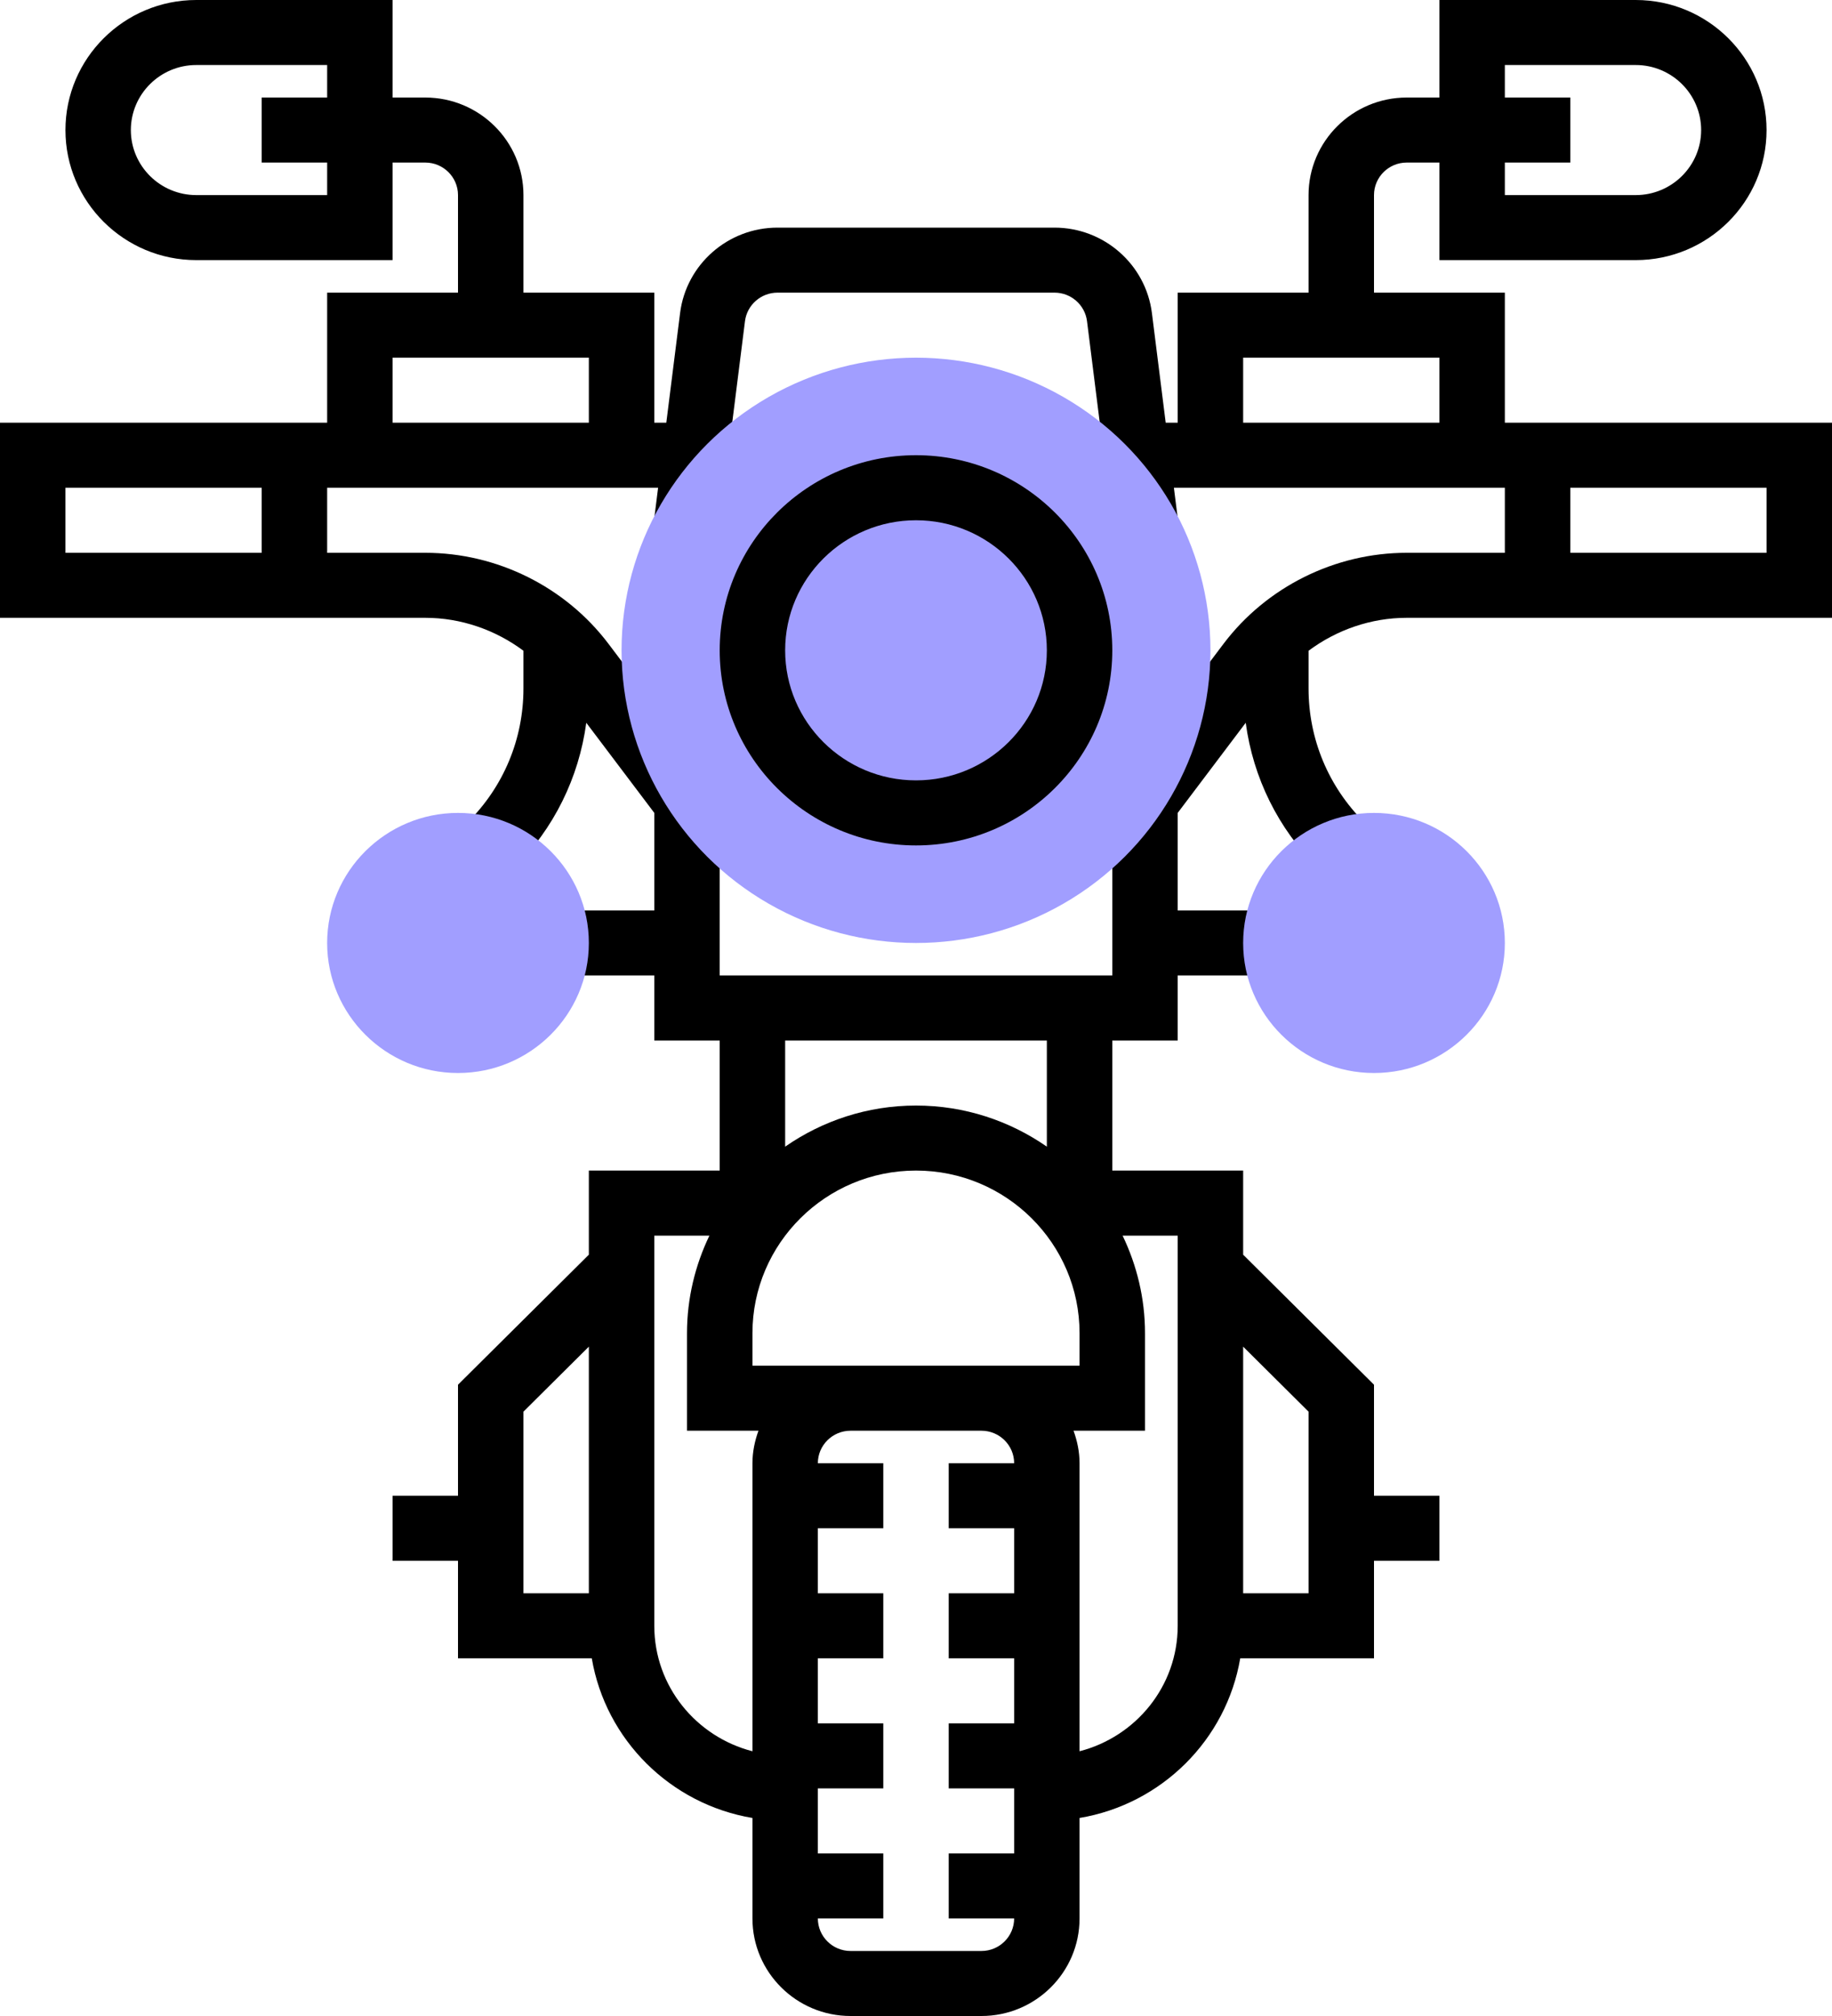 <?xml version="1.0" encoding="UTF-8"?>
<svg width="40px" height="44px" viewBox="0 0 40 44" version="1.1" xmlns="http://www.w3.org/2000/svg" xmlns:xlink="http://www.w3.org/1999/xlink">
    <!-- Generator: sketchtool 50.2 (55047) - http://www.bohemiancoding.com/sketch -->
    <title>5E4D6726-A005-4F83-8930-BFB87AF03877</title>
    <desc>Created with sketchtool.</desc>
    <defs></defs>
    <g id="Visuals-Homepage-v2" stroke="none" stroke-width="1" fill="none" fill-rule="evenodd">
        <g id="Home-page-alternative-data-panel" transform="translate(-636, -797)" fill-rule="nonzero">
            <g id="motorcycle-copy" transform="translate(636, 797)">
                <path d="M30.714,13.484 L40,13.484 L40,9.226 L32.857,9.226 L32.857,6.387 L30,6.387 L30,4.258 C30,3.866 30.321,3.548 30.714,3.548 L31.429,3.548 L31.429,5.677 L35.714,5.677 C37.29,5.677 38.571,4.404 38.571,2.839 C38.571,1.273 37.29,0 35.714,0 L31.429,0 L31.429,2.129 L30.714,2.129 C29.533,2.129 28.571,3.084 28.571,4.258 L28.571,6.387 L25.714,6.387 L25.714,9.226 L25.452,9.226 L25.151,6.833 C25.017,5.77 24.103,4.968 23.024,4.968 L16.975,4.968 C15.896,4.968 14.982,5.77 14.849,6.833 L14.548,9.226 L14.286,9.226 L14.286,6.387 L11.429,6.387 L11.429,4.258 C11.429,3.084 10.467,2.129 9.286,2.129 L8.571,2.129 L8.571,0 L4.286,0 C2.71,0 1.429,1.273 1.429,2.839 C1.429,4.404 2.71,5.677 4.286,5.677 L8.571,5.677 L8.571,3.548 L9.286,3.548 C9.679,3.548 10,3.866 10,4.258 L10,6.387 L7.143,6.387 L7.143,9.226 L0,9.226 L0,13.484 L9.286,13.484 C10.064,13.484 10.816,13.746 11.429,14.203 L11.429,15.025 C11.429,16.13 10.996,17.169 10.209,17.95 L11.219,18.953 C12.095,18.084 12.639,16.974 12.801,15.775 L14.286,17.742 L14.286,19.871 L12.143,19.871 L12.143,21.29 L14.286,21.29 L14.286,22.71 L15.714,22.71 L15.714,25.548 L12.857,25.548 L12.857,27.384 L10,30.222 L10,32.645 L8.571,32.645 L8.571,34.065 L10,34.065 L10,36.194 L12.921,36.194 C13.224,37.973 14.638,39.377 16.429,39.678 L16.429,41.871 C16.429,43.045 17.39,44 18.571,44 L21.429,44 C22.61,44 23.571,43.045 23.571,41.871 L23.571,39.678 C25.362,39.378 26.776,37.973 27.079,36.194 L30,36.194 L30,34.065 L31.429,34.065 L31.429,32.645 L30,32.645 L30,30.222 L27.143,27.384 L27.143,25.548 L24.286,25.548 L24.286,22.71 L25.714,22.71 L25.714,21.29 L27.857,21.29 L27.857,19.871 L25.714,19.871 L25.714,17.742 L27.199,15.775 C27.361,16.975 27.905,18.084 28.781,18.954 L29.791,17.951 C29.004,17.169 28.571,16.13 28.571,15.025 L28.571,14.203 C29.184,13.746 29.936,13.484 30.714,13.484 Z M32.857,1.419 L35.714,1.419 C36.502,1.419 37.143,2.056 37.143,2.839 C37.143,3.621 36.502,4.258 35.714,4.258 L32.857,4.258 L32.857,3.548 L34.286,3.548 L34.286,2.129 L32.857,2.129 L32.857,1.419 Z M7.143,4.258 L4.286,4.258 C3.498,4.258 2.857,3.621 2.857,2.839 C2.857,2.056 3.498,1.419 4.286,1.419 L7.143,1.419 L7.143,2.129 L5.714,2.129 L5.714,3.548 L7.143,3.548 L7.143,4.258 Z M11.429,30.81 L12.857,29.391 L12.857,34.774 L11.429,34.774 L11.429,30.81 Z M28.571,30.81 L28.571,34.774 L27.143,34.774 L27.143,29.391 L28.571,30.81 Z M38.571,12.065 L34.286,12.065 L34.286,10.645 L38.571,10.645 L38.571,12.065 Z M27.143,7.806 L31.429,7.806 L31.429,9.226 L27.143,9.226 L27.143,7.806 Z M8.571,7.806 L12.857,7.806 L12.857,9.226 L8.571,9.226 L8.571,7.806 Z M1.429,10.645 L5.714,10.645 L5.714,12.065 L1.429,12.065 L1.429,10.645 Z M23.571,29.097 L23.571,29.806 L21.429,29.806 L18.571,29.806 L16.429,29.806 L16.429,29.097 C16.429,27.14 18.031,25.548 20,25.548 C21.969,25.548 23.571,27.14 23.571,29.097 Z M14.286,35.484 L14.286,26.968 L15.489,26.968 C15.179,27.614 15,28.335 15,29.097 L15,31.226 L16.56,31.226 C16.48,31.449 16.429,31.686 16.429,31.935 L16.429,38.222 C15.2,37.905 14.286,36.803 14.286,35.484 Z M21.429,42.581 L18.571,42.581 C18.178,42.581 17.857,42.263 17.857,41.871 L19.286,41.871 L19.286,40.452 L17.857,40.452 L17.857,39.032 L19.286,39.032 L19.286,37.613 L17.857,37.613 L17.857,36.194 L19.286,36.194 L19.286,34.774 L17.857,34.774 L17.857,33.355 L19.286,33.355 L19.286,31.935 L17.857,31.935 C17.857,31.544 18.178,31.226 18.571,31.226 L21.429,31.226 C21.822,31.226 22.143,31.544 22.143,31.935 L20.714,31.935 L20.714,33.355 L22.143,33.355 L22.143,34.774 L20.714,34.774 L20.714,36.194 L22.143,36.194 L22.143,37.613 L20.714,37.613 L20.714,39.032 L22.143,39.032 L22.143,40.452 L20.714,40.452 L20.714,41.871 L22.143,41.871 C22.143,42.263 21.822,42.581 21.429,42.581 Z M25.714,35.484 C25.714,36.803 24.8,37.905 23.571,38.222 L23.571,31.935 C23.571,31.686 23.52,31.449 23.44,31.226 L25,31.226 L25,29.097 C25,28.335 24.821,27.614 24.511,26.968 L25.714,26.968 L25.714,35.484 Z M22.857,25.026 C22.046,24.463 21.062,24.129 20,24.129 C18.938,24.129 17.954,24.463 17.143,25.026 L17.143,22.71 L22.857,22.71 L22.857,25.026 Z M26.714,14.052 L24.465,17.032 L24.286,17.032 L24.286,17.269 L23.714,18.026 L24.286,18.452 L24.286,21.29 L15.714,21.29 L15.714,18.452 L16.286,18.026 L15.714,17.269 L15.714,17.032 L15.536,17.032 L13.286,14.052 C12.346,12.808 10.851,12.065 9.286,12.065 L7.143,12.065 L7.143,10.645 L14.369,10.645 L14.291,11.267 L15.708,11.443 L16.266,7.009 C16.311,6.655 16.616,6.387 16.976,6.387 L23.025,6.387 C23.384,6.387 23.689,6.655 23.734,7.009 L24.291,11.443 L25.709,11.267 L25.631,10.645 L32.857,10.645 L32.857,12.065 L30.714,12.065 C29.149,12.065 27.654,12.808 26.714,14.052 Z" id="Shape" fill="#000000"></path>
                <ellipse id="Oval" fill="#A19EFF" cx="20" cy="14.194" rx="6.429" ry="6.387"></ellipse>
                <path d="M20,9.935 C17.636,9.935 15.714,11.845 15.714,14.194 C15.714,16.542 17.636,18.452 20,18.452 C22.364,18.452 24.286,16.542 24.286,14.194 C24.286,11.845 22.364,9.935 20,9.935 Z M20,17.032 C18.424,17.032 17.143,15.759 17.143,14.194 C17.143,12.628 18.424,11.355 20,11.355 C21.576,11.355 22.857,12.628 22.857,14.194 C22.857,15.759 21.576,17.032 20,17.032 Z" id="Shape" fill="#000000"></path>
                <g id="Group" transform="translate(7.143, 17.742)" fill="#A19EFF">
                    <path d="M2.857,5.677 C1.281,5.677 0,4.404 0,2.839 C0,1.273 1.281,0 2.857,0 C4.433,0 5.714,1.273 5.714,2.839 C5.714,4.404 4.433,5.677 2.857,5.677 Z" id="Shape"></path>
                    <path d="M22.857,5.677 C21.281,5.677 20,4.404 20,2.839 C20,1.273 21.281,0 22.857,0 C24.433,0 25.714,1.273 25.714,2.839 C25.714,4.404 24.433,5.677 22.857,5.677 Z" id="Shape"></path>
                </g>
            </g>
        </g>
    </g>
</svg>